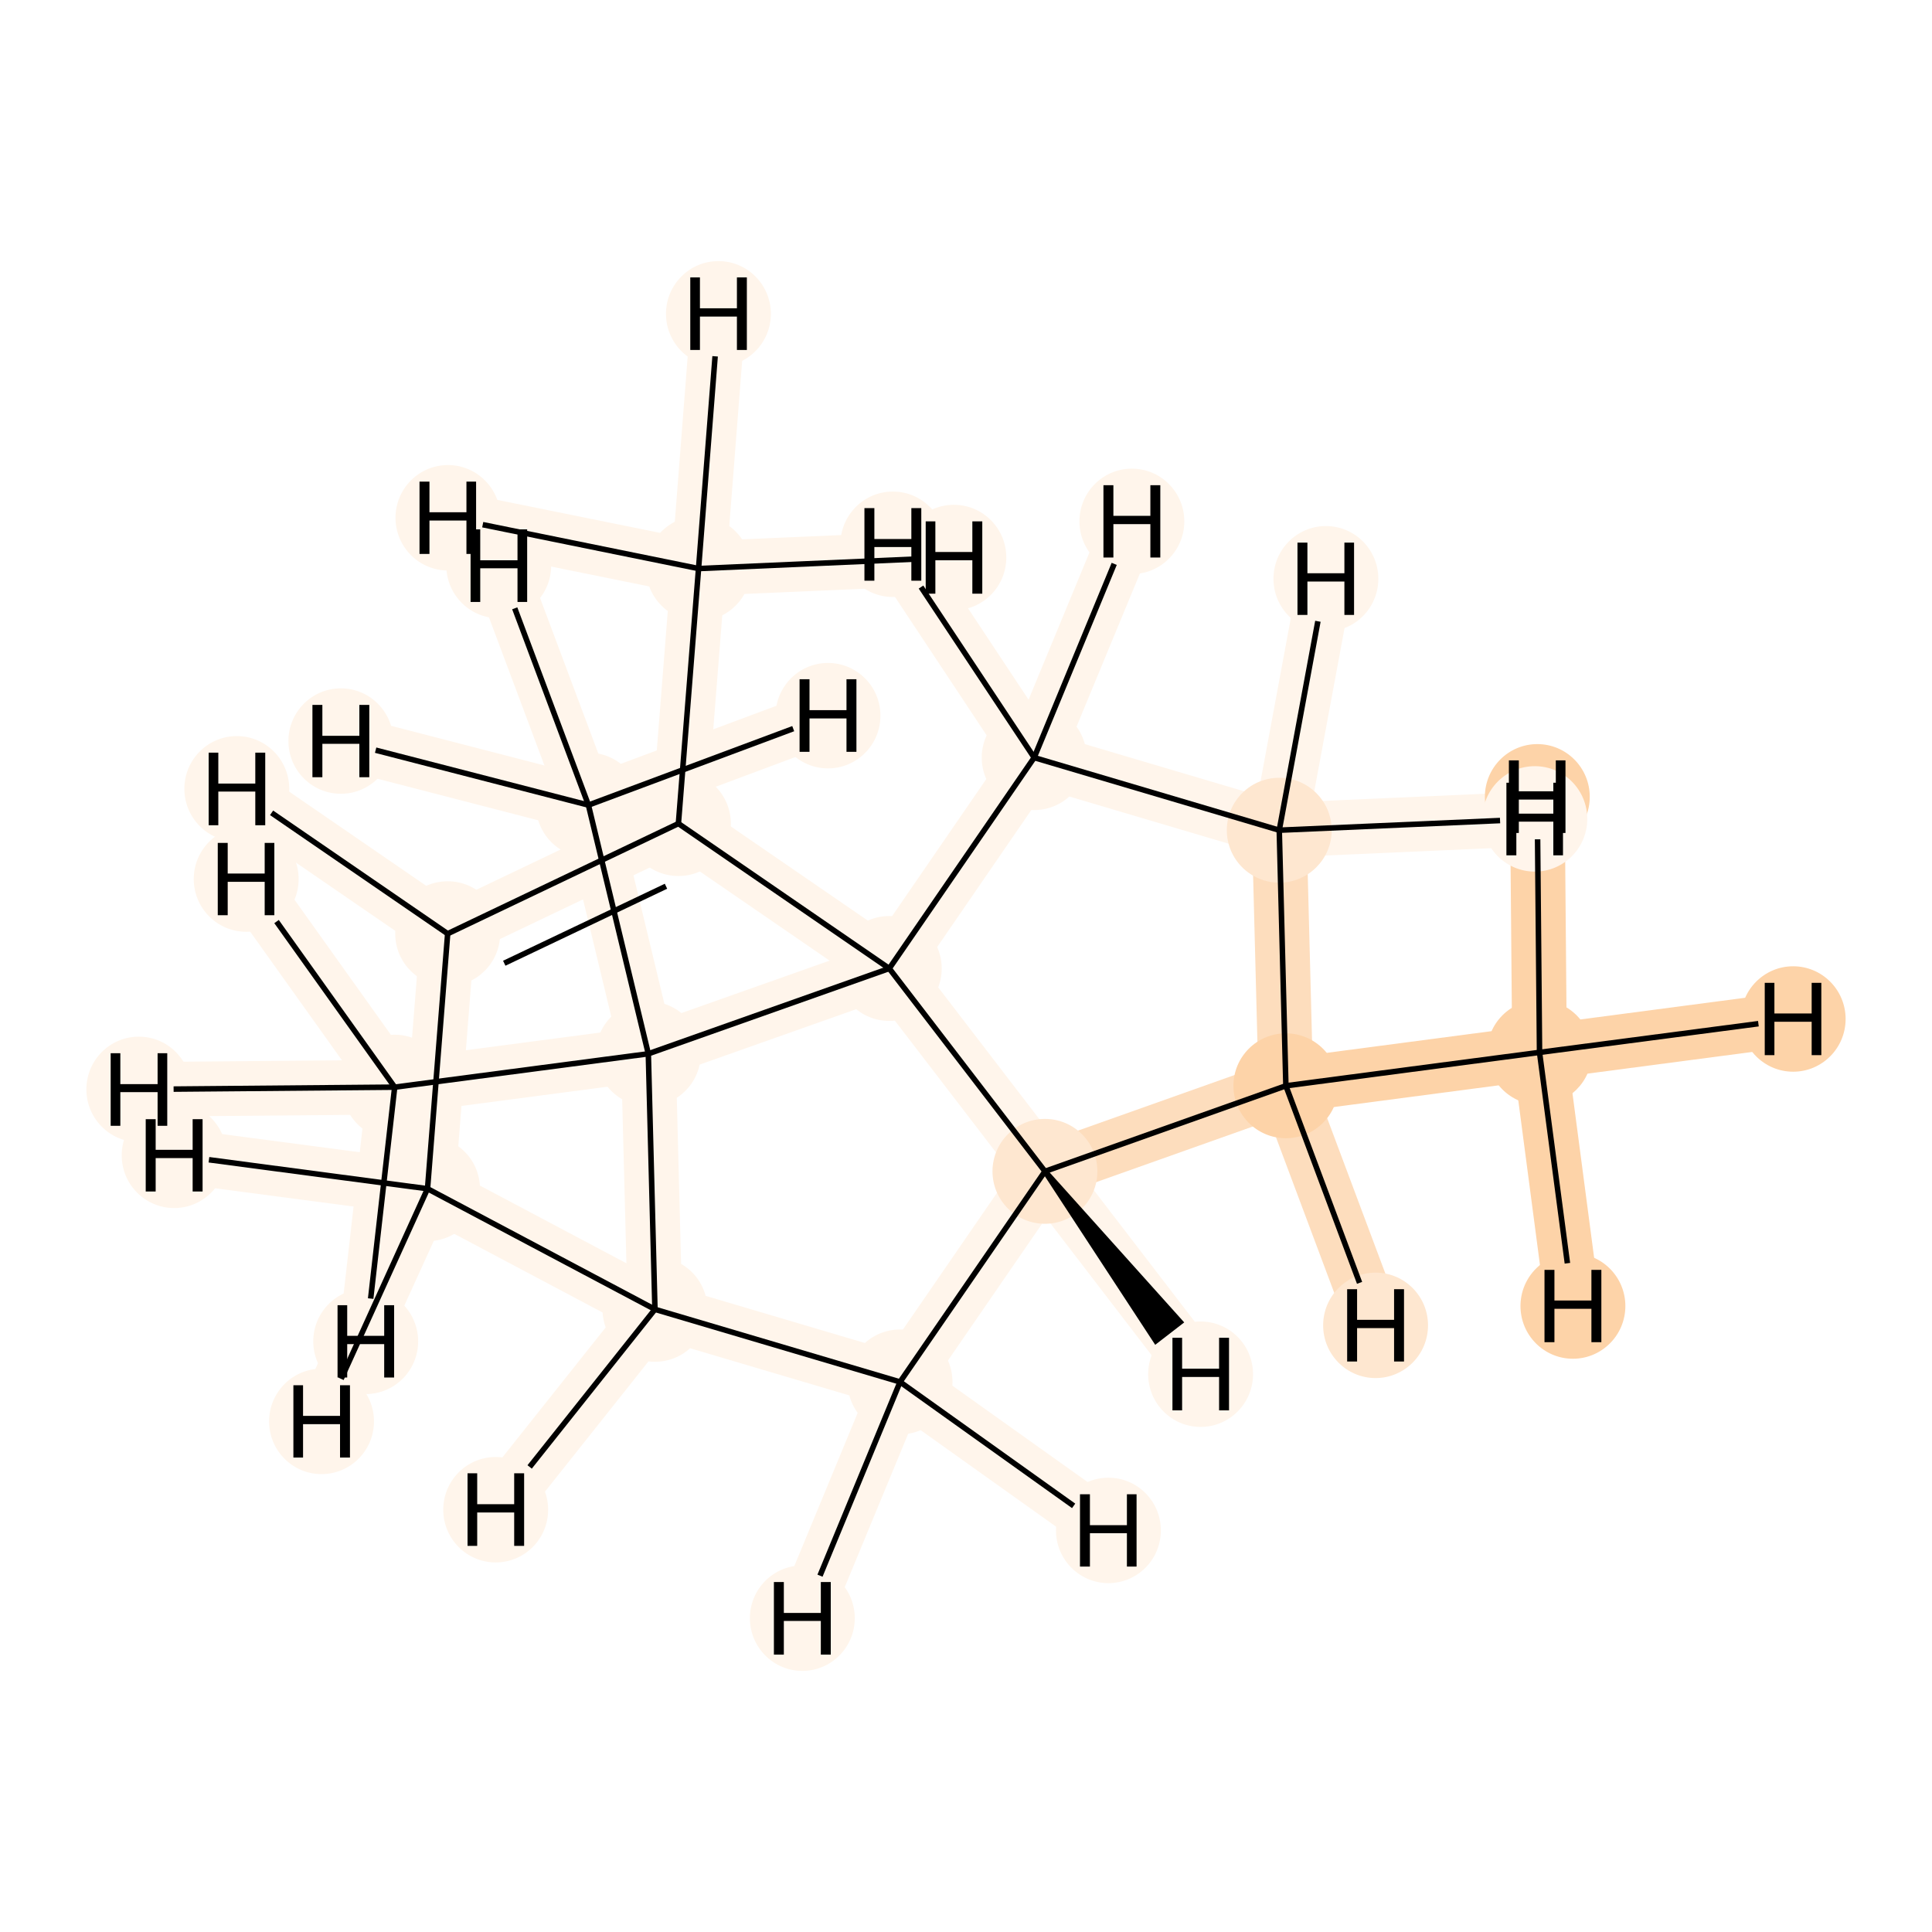 <?xml version='1.0' encoding='iso-8859-1'?>
<svg version='1.1' baseProfile='full'
              xmlns='http://www.w3.org/2000/svg'
                      xmlns:rdkit='http://www.rdkit.org/xml'
                      xmlns:xlink='http://www.w3.org/1999/xlink'
                  xml:space='preserve'
width='700px' height='700px' viewBox='0 0 700 700'>
<!-- END OF HEADER -->
<rect style='opacity:1.0;fill:#FFFFFF;stroke:none' width='700.0' height='700.0' x='0.0' y='0.0'> </rect>
<path d='M 557.8,381.3 L 465.9,393.4' style='fill:none;fill-rule:evenodd;stroke:#FDD3A8;stroke-width:19.8px;stroke-linecap:butt;stroke-linejoin:miter;stroke-opacity:1' />
<path d='M 557.8,381.3 L 649.7,369.2' style='fill:none;fill-rule:evenodd;stroke:#FDD3A8;stroke-width:19.8px;stroke-linecap:butt;stroke-linejoin:miter;stroke-opacity:1' />
<path d='M 557.8,381.3 L 569.9,473.2' style='fill:none;fill-rule:evenodd;stroke:#FDD3A8;stroke-width:19.8px;stroke-linecap:butt;stroke-linejoin:miter;stroke-opacity:1' />
<path d='M 557.8,381.3 L 557.0,288.7' style='fill:none;fill-rule:evenodd;stroke:#FDD3A8;stroke-width:19.8px;stroke-linecap:butt;stroke-linejoin:miter;stroke-opacity:1' />
<path d='M 465.9,393.4 L 463.5,300.8' style='fill:none;fill-rule:evenodd;stroke:#FDDDBD;stroke-width:19.8px;stroke-linecap:butt;stroke-linejoin:miter;stroke-opacity:1' />
<path d='M 465.9,393.4 L 378.6,424.4' style='fill:none;fill-rule:evenodd;stroke:#FDDDBD;stroke-width:19.8px;stroke-linecap:butt;stroke-linejoin:miter;stroke-opacity:1' />
<path d='M 465.9,393.4 L 498.4,480.2' style='fill:none;fill-rule:evenodd;stroke:#FDDDBD;stroke-width:19.8px;stroke-linecap:butt;stroke-linejoin:miter;stroke-opacity:1' />
<path d='M 463.5,300.8 L 374.7,274.5' style='fill:none;fill-rule:evenodd;stroke:#FFF5EB;stroke-width:19.8px;stroke-linecap:butt;stroke-linejoin:miter;stroke-opacity:1' />
<path d='M 463.5,300.8 L 480.4,209.7' style='fill:none;fill-rule:evenodd;stroke:#FFF5EB;stroke-width:19.8px;stroke-linecap:butt;stroke-linejoin:miter;stroke-opacity:1' />
<path d='M 463.5,300.8 L 556.1,296.7' style='fill:none;fill-rule:evenodd;stroke:#FFF5EB;stroke-width:19.8px;stroke-linecap:butt;stroke-linejoin:miter;stroke-opacity:1' />
<path d='M 374.7,274.5 L 322.2,350.9' style='fill:none;fill-rule:evenodd;stroke:#FFF5EB;stroke-width:19.8px;stroke-linecap:butt;stroke-linejoin:miter;stroke-opacity:1' />
<path d='M 374.7,274.5 L 323.5,197.2' style='fill:none;fill-rule:evenodd;stroke:#FFF5EB;stroke-width:19.8px;stroke-linecap:butt;stroke-linejoin:miter;stroke-opacity:1' />
<path d='M 374.7,274.5 L 410.1,188.9' style='fill:none;fill-rule:evenodd;stroke:#FFF5EB;stroke-width:19.8px;stroke-linecap:butt;stroke-linejoin:miter;stroke-opacity:1' />
<path d='M 322.2,350.9 L 378.6,424.4' style='fill:none;fill-rule:evenodd;stroke:#FFF5EB;stroke-width:19.8px;stroke-linecap:butt;stroke-linejoin:miter;stroke-opacity:1' />
<path d='M 322.2,350.9 L 245.8,298.4' style='fill:none;fill-rule:evenodd;stroke:#FFF5EB;stroke-width:19.8px;stroke-linecap:butt;stroke-linejoin:miter;stroke-opacity:1' />
<path d='M 322.2,350.9 L 234.9,381.8' style='fill:none;fill-rule:evenodd;stroke:#FFF5EB;stroke-width:19.8px;stroke-linecap:butt;stroke-linejoin:miter;stroke-opacity:1' />
<path d='M 378.6,424.4 L 326.1,500.7' style='fill:none;fill-rule:evenodd;stroke:#FFF5EB;stroke-width:19.8px;stroke-linecap:butt;stroke-linejoin:miter;stroke-opacity:1' />
<path d='M 378.6,424.4 L 435.0,497.9' style='fill:none;fill-rule:evenodd;stroke:#FFF5EB;stroke-width:19.8px;stroke-linecap:butt;stroke-linejoin:miter;stroke-opacity:1' />
<path d='M 326.1,500.7 L 237.3,474.4' style='fill:none;fill-rule:evenodd;stroke:#FFF5EB;stroke-width:19.8px;stroke-linecap:butt;stroke-linejoin:miter;stroke-opacity:1' />
<path d='M 326.1,500.7 L 401.6,554.5' style='fill:none;fill-rule:evenodd;stroke:#FFF5EB;stroke-width:19.8px;stroke-linecap:butt;stroke-linejoin:miter;stroke-opacity:1' />
<path d='M 326.1,500.7 L 290.7,586.3' style='fill:none;fill-rule:evenodd;stroke:#FFF5EB;stroke-width:19.8px;stroke-linecap:butt;stroke-linejoin:miter;stroke-opacity:1' />
<path d='M 237.3,474.4 L 234.9,381.8' style='fill:none;fill-rule:evenodd;stroke:#FFF5EB;stroke-width:19.8px;stroke-linecap:butt;stroke-linejoin:miter;stroke-opacity:1' />
<path d='M 237.3,474.4 L 154.9,430.7' style='fill:none;fill-rule:evenodd;stroke:#FFF5EB;stroke-width:19.8px;stroke-linecap:butt;stroke-linejoin:miter;stroke-opacity:1' />
<path d='M 237.3,474.4 L 179.6,547.0' style='fill:none;fill-rule:evenodd;stroke:#FFF5EB;stroke-width:19.8px;stroke-linecap:butt;stroke-linejoin:miter;stroke-opacity:1' />
<path d='M 234.9,381.8 L 143.0,393.9' style='fill:none;fill-rule:evenodd;stroke:#FFF5EB;stroke-width:19.8px;stroke-linecap:butt;stroke-linejoin:miter;stroke-opacity:1' />
<path d='M 234.9,381.8 L 213.2,291.7' style='fill:none;fill-rule:evenodd;stroke:#FFF5EB;stroke-width:19.8px;stroke-linecap:butt;stroke-linejoin:miter;stroke-opacity:1' />
<path d='M 143.0,393.9 L 50.3,394.7' style='fill:none;fill-rule:evenodd;stroke:#FFF5EB;stroke-width:19.8px;stroke-linecap:butt;stroke-linejoin:miter;stroke-opacity:1' />
<path d='M 143.0,393.9 L 89.2,318.5' style='fill:none;fill-rule:evenodd;stroke:#FFF5EB;stroke-width:19.8px;stroke-linecap:butt;stroke-linejoin:miter;stroke-opacity:1' />
<path d='M 143.0,393.9 L 132.5,486.0' style='fill:none;fill-rule:evenodd;stroke:#FFF5EB;stroke-width:19.8px;stroke-linecap:butt;stroke-linejoin:miter;stroke-opacity:1' />
<path d='M 213.2,291.7 L 180.7,204.9' style='fill:none;fill-rule:evenodd;stroke:#FFF5EB;stroke-width:19.8px;stroke-linecap:butt;stroke-linejoin:miter;stroke-opacity:1' />
<path d='M 213.2,291.7 L 123.5,268.5' style='fill:none;fill-rule:evenodd;stroke:#FFF5EB;stroke-width:19.8px;stroke-linecap:butt;stroke-linejoin:miter;stroke-opacity:1' />
<path d='M 213.2,291.7 L 300.0,259.3' style='fill:none;fill-rule:evenodd;stroke:#FFF5EB;stroke-width:19.8px;stroke-linecap:butt;stroke-linejoin:miter;stroke-opacity:1' />
<path d='M 154.9,430.7 L 162.2,338.3' style='fill:none;fill-rule:evenodd;stroke:#FFF5EB;stroke-width:19.8px;stroke-linecap:butt;stroke-linejoin:miter;stroke-opacity:1' />
<path d='M 154.9,430.7 L 63.1,418.6' style='fill:none;fill-rule:evenodd;stroke:#FFF5EB;stroke-width:19.8px;stroke-linecap:butt;stroke-linejoin:miter;stroke-opacity:1' />
<path d='M 154.9,430.7 L 116.5,515.0' style='fill:none;fill-rule:evenodd;stroke:#FFF5EB;stroke-width:19.8px;stroke-linecap:butt;stroke-linejoin:miter;stroke-opacity:1' />
<path d='M 162.2,338.3 L 245.8,298.4' style='fill:none;fill-rule:evenodd;stroke:#FFF5EB;stroke-width:19.8px;stroke-linecap:butt;stroke-linejoin:miter;stroke-opacity:1' />
<path d='M 162.2,338.3 L 85.8,285.8' style='fill:none;fill-rule:evenodd;stroke:#FFF5EB;stroke-width:19.8px;stroke-linecap:butt;stroke-linejoin:miter;stroke-opacity:1' />
<path d='M 245.8,298.4 L 253.1,206.0' style='fill:none;fill-rule:evenodd;stroke:#FFF5EB;stroke-width:19.8px;stroke-linecap:butt;stroke-linejoin:miter;stroke-opacity:1' />
<path d='M 253.1,206.0 L 260.3,113.7' style='fill:none;fill-rule:evenodd;stroke:#FFF5EB;stroke-width:19.8px;stroke-linecap:butt;stroke-linejoin:miter;stroke-opacity:1' />
<path d='M 253.1,206.0 L 162.3,187.6' style='fill:none;fill-rule:evenodd;stroke:#FFF5EB;stroke-width:19.8px;stroke-linecap:butt;stroke-linejoin:miter;stroke-opacity:1' />
<path d='M 253.1,206.0 L 345.6,202.0' style='fill:none;fill-rule:evenodd;stroke:#FFF5EB;stroke-width:19.8px;stroke-linecap:butt;stroke-linejoin:miter;stroke-opacity:1' />
<ellipse cx='557.8' cy='381.3' rx='18.5' ry='18.5'  style='fill:#FDD3A8;fill-rule:evenodd;stroke:#FDD3A8;stroke-width:1.0px;stroke-linecap:butt;stroke-linejoin:miter;stroke-opacity:1' />
<ellipse cx='465.9' cy='393.4' rx='18.5' ry='18.5'  style='fill:#FDD3A8;fill-rule:evenodd;stroke:#FDD3A8;stroke-width:1.0px;stroke-linecap:butt;stroke-linejoin:miter;stroke-opacity:1' />
<ellipse cx='463.5' cy='300.8' rx='18.5' ry='18.5'  style='fill:#FEE7D0;fill-rule:evenodd;stroke:#FEE7D0;stroke-width:1.0px;stroke-linecap:butt;stroke-linejoin:miter;stroke-opacity:1' />
<ellipse cx='374.7' cy='274.5' rx='18.5' ry='18.5'  style='fill:#FFF5EB;fill-rule:evenodd;stroke:#FFF5EB;stroke-width:1.0px;stroke-linecap:butt;stroke-linejoin:miter;stroke-opacity:1' />
<ellipse cx='322.2' cy='350.9' rx='18.5' ry='18.5'  style='fill:#FFF5EB;fill-rule:evenodd;stroke:#FFF5EB;stroke-width:1.0px;stroke-linecap:butt;stroke-linejoin:miter;stroke-opacity:1' />
<ellipse cx='378.6' cy='424.4' rx='18.5' ry='18.5'  style='fill:#FEE7D0;fill-rule:evenodd;stroke:#FEE7D0;stroke-width:1.0px;stroke-linecap:butt;stroke-linejoin:miter;stroke-opacity:1' />
<ellipse cx='326.1' cy='500.7' rx='18.5' ry='18.5'  style='fill:#FFF5EB;fill-rule:evenodd;stroke:#FFF5EB;stroke-width:1.0px;stroke-linecap:butt;stroke-linejoin:miter;stroke-opacity:1' />
<ellipse cx='237.3' cy='474.4' rx='18.5' ry='18.5'  style='fill:#FFF5EB;fill-rule:evenodd;stroke:#FFF5EB;stroke-width:1.0px;stroke-linecap:butt;stroke-linejoin:miter;stroke-opacity:1' />
<ellipse cx='234.9' cy='381.8' rx='18.5' ry='18.5'  style='fill:#FFF5EB;fill-rule:evenodd;stroke:#FFF5EB;stroke-width:1.0px;stroke-linecap:butt;stroke-linejoin:miter;stroke-opacity:1' />
<ellipse cx='143.0' cy='393.9' rx='18.5' ry='18.5'  style='fill:#FFF5EB;fill-rule:evenodd;stroke:#FFF5EB;stroke-width:1.0px;stroke-linecap:butt;stroke-linejoin:miter;stroke-opacity:1' />
<ellipse cx='213.2' cy='291.7' rx='18.5' ry='18.5'  style='fill:#FFF5EB;fill-rule:evenodd;stroke:#FFF5EB;stroke-width:1.0px;stroke-linecap:butt;stroke-linejoin:miter;stroke-opacity:1' />
<ellipse cx='154.9' cy='430.7' rx='18.5' ry='18.5'  style='fill:#FFF5EB;fill-rule:evenodd;stroke:#FFF5EB;stroke-width:1.0px;stroke-linecap:butt;stroke-linejoin:miter;stroke-opacity:1' />
<ellipse cx='162.2' cy='338.3' rx='18.5' ry='18.5'  style='fill:#FFF5EB;fill-rule:evenodd;stroke:#FFF5EB;stroke-width:1.0px;stroke-linecap:butt;stroke-linejoin:miter;stroke-opacity:1' />
<ellipse cx='245.8' cy='298.4' rx='18.5' ry='18.5'  style='fill:#FFF5EB;fill-rule:evenodd;stroke:#FFF5EB;stroke-width:1.0px;stroke-linecap:butt;stroke-linejoin:miter;stroke-opacity:1' />
<ellipse cx='253.1' cy='206.0' rx='18.5' ry='18.5'  style='fill:#FFF5EB;fill-rule:evenodd;stroke:#FFF5EB;stroke-width:1.0px;stroke-linecap:butt;stroke-linejoin:miter;stroke-opacity:1' />
<ellipse cx='649.7' cy='369.2' rx='18.5' ry='18.6'  style='fill:#FDD3A8;fill-rule:evenodd;stroke:#FDD3A8;stroke-width:1.0px;stroke-linecap:butt;stroke-linejoin:miter;stroke-opacity:1' />
<ellipse cx='569.9' cy='473.2' rx='18.5' ry='18.6'  style='fill:#FDD3A8;fill-rule:evenodd;stroke:#FDD3A8;stroke-width:1.0px;stroke-linecap:butt;stroke-linejoin:miter;stroke-opacity:1' />
<ellipse cx='557.0' cy='288.7' rx='18.5' ry='18.6'  style='fill:#FDD3A8;fill-rule:evenodd;stroke:#FDD3A8;stroke-width:1.0px;stroke-linecap:butt;stroke-linejoin:miter;stroke-opacity:1' />
<ellipse cx='498.4' cy='480.2' rx='18.5' ry='18.6'  style='fill:#FEE7D0;fill-rule:evenodd;stroke:#FEE7D0;stroke-width:1.0px;stroke-linecap:butt;stroke-linejoin:miter;stroke-opacity:1' />
<ellipse cx='480.4' cy='209.7' rx='18.5' ry='18.6'  style='fill:#FFF5EB;fill-rule:evenodd;stroke:#FFF5EB;stroke-width:1.0px;stroke-linecap:butt;stroke-linejoin:miter;stroke-opacity:1' />
<ellipse cx='556.1' cy='296.7' rx='18.5' ry='18.6'  style='fill:#FFF5EB;fill-rule:evenodd;stroke:#FFF5EB;stroke-width:1.0px;stroke-linecap:butt;stroke-linejoin:miter;stroke-opacity:1' />
<ellipse cx='323.5' cy='197.2' rx='18.5' ry='18.6'  style='fill:#FFF5EB;fill-rule:evenodd;stroke:#FFF5EB;stroke-width:1.0px;stroke-linecap:butt;stroke-linejoin:miter;stroke-opacity:1' />
<ellipse cx='410.1' cy='188.9' rx='18.5' ry='18.6'  style='fill:#FFF5EB;fill-rule:evenodd;stroke:#FFF5EB;stroke-width:1.0px;stroke-linecap:butt;stroke-linejoin:miter;stroke-opacity:1' />
<ellipse cx='435.0' cy='497.9' rx='18.5' ry='18.6'  style='fill:#FFF5EB;fill-rule:evenodd;stroke:#FFF5EB;stroke-width:1.0px;stroke-linecap:butt;stroke-linejoin:miter;stroke-opacity:1' />
<ellipse cx='401.6' cy='554.5' rx='18.5' ry='18.6'  style='fill:#FFF5EB;fill-rule:evenodd;stroke:#FFF5EB;stroke-width:1.0px;stroke-linecap:butt;stroke-linejoin:miter;stroke-opacity:1' />
<ellipse cx='290.7' cy='586.3' rx='18.5' ry='18.6'  style='fill:#FFF5EB;fill-rule:evenodd;stroke:#FFF5EB;stroke-width:1.0px;stroke-linecap:butt;stroke-linejoin:miter;stroke-opacity:1' />
<ellipse cx='179.6' cy='547.0' rx='18.5' ry='18.6'  style='fill:#FFF5EB;fill-rule:evenodd;stroke:#FFF5EB;stroke-width:1.0px;stroke-linecap:butt;stroke-linejoin:miter;stroke-opacity:1' />
<ellipse cx='50.3' cy='394.7' rx='18.5' ry='18.6'  style='fill:#FFF5EB;fill-rule:evenodd;stroke:#FFF5EB;stroke-width:1.0px;stroke-linecap:butt;stroke-linejoin:miter;stroke-opacity:1' />
<ellipse cx='89.2' cy='318.5' rx='18.5' ry='18.6'  style='fill:#FFF5EB;fill-rule:evenodd;stroke:#FFF5EB;stroke-width:1.0px;stroke-linecap:butt;stroke-linejoin:miter;stroke-opacity:1' />
<ellipse cx='132.5' cy='486.0' rx='18.5' ry='18.6'  style='fill:#FFF5EB;fill-rule:evenodd;stroke:#FFF5EB;stroke-width:1.0px;stroke-linecap:butt;stroke-linejoin:miter;stroke-opacity:1' />
<ellipse cx='180.7' cy='204.9' rx='18.5' ry='18.6'  style='fill:#FFF5EB;fill-rule:evenodd;stroke:#FFF5EB;stroke-width:1.0px;stroke-linecap:butt;stroke-linejoin:miter;stroke-opacity:1' />
<ellipse cx='123.5' cy='268.5' rx='18.5' ry='18.6'  style='fill:#FFF5EB;fill-rule:evenodd;stroke:#FFF5EB;stroke-width:1.0px;stroke-linecap:butt;stroke-linejoin:miter;stroke-opacity:1' />
<ellipse cx='300.0' cy='259.3' rx='18.5' ry='18.6'  style='fill:#FFF5EB;fill-rule:evenodd;stroke:#FFF5EB;stroke-width:1.0px;stroke-linecap:butt;stroke-linejoin:miter;stroke-opacity:1' />
<ellipse cx='63.1' cy='418.6' rx='18.5' ry='18.6'  style='fill:#FFF5EB;fill-rule:evenodd;stroke:#FFF5EB;stroke-width:1.0px;stroke-linecap:butt;stroke-linejoin:miter;stroke-opacity:1' />
<ellipse cx='116.5' cy='515.0' rx='18.5' ry='18.6'  style='fill:#FFF5EB;fill-rule:evenodd;stroke:#FFF5EB;stroke-width:1.0px;stroke-linecap:butt;stroke-linejoin:miter;stroke-opacity:1' />
<ellipse cx='85.8' cy='285.8' rx='18.5' ry='18.6'  style='fill:#FFF5EB;fill-rule:evenodd;stroke:#FFF5EB;stroke-width:1.0px;stroke-linecap:butt;stroke-linejoin:miter;stroke-opacity:1' />
<ellipse cx='260.3' cy='113.7' rx='18.5' ry='18.6'  style='fill:#FFF5EB;fill-rule:evenodd;stroke:#FFF5EB;stroke-width:1.0px;stroke-linecap:butt;stroke-linejoin:miter;stroke-opacity:1' />
<ellipse cx='162.3' cy='187.6' rx='18.5' ry='18.6'  style='fill:#FFF5EB;fill-rule:evenodd;stroke:#FFF5EB;stroke-width:1.0px;stroke-linecap:butt;stroke-linejoin:miter;stroke-opacity:1' />
<ellipse cx='345.6' cy='202.0' rx='18.5' ry='18.6'  style='fill:#FFF5EB;fill-rule:evenodd;stroke:#FFF5EB;stroke-width:1.0px;stroke-linecap:butt;stroke-linejoin:miter;stroke-opacity:1' />
<path class='bond-0 atom-0 atom-1' d='M 557.8,381.3 L 465.9,393.4' style='fill:none;fill-rule:evenodd;stroke:#000000;stroke-width:2.0px;stroke-linecap:butt;stroke-linejoin:miter;stroke-opacity:1' />
<path class='bond-17 atom-0 atom-15' d='M 557.8,381.3 L 637.1,370.9' style='fill:none;fill-rule:evenodd;stroke:#000000;stroke-width:2.0px;stroke-linecap:butt;stroke-linejoin:miter;stroke-opacity:1' />
<path class='bond-18 atom-0 atom-16' d='M 557.8,381.3 L 567.9,457.7' style='fill:none;fill-rule:evenodd;stroke:#000000;stroke-width:2.0px;stroke-linecap:butt;stroke-linejoin:miter;stroke-opacity:1' />
<path class='bond-19 atom-0 atom-17' d='M 557.8,381.3 L 557.1,304.1' style='fill:none;fill-rule:evenodd;stroke:#000000;stroke-width:2.0px;stroke-linecap:butt;stroke-linejoin:miter;stroke-opacity:1' />
<path class='bond-1 atom-1 atom-2' d='M 465.9,393.4 L 463.5,300.8' style='fill:none;fill-rule:evenodd;stroke:#000000;stroke-width:2.0px;stroke-linecap:butt;stroke-linejoin:miter;stroke-opacity:1' />
<path class='bond-14 atom-5 atom-1' d='M 378.6,424.4 L 465.9,393.4' style='fill:none;fill-rule:evenodd;stroke:#000000;stroke-width:2.0px;stroke-linecap:butt;stroke-linejoin:miter;stroke-opacity:1' />
<path class='bond-20 atom-1 atom-18' d='M 465.9,393.4 L 492.6,464.8' style='fill:none;fill-rule:evenodd;stroke:#000000;stroke-width:2.0px;stroke-linecap:butt;stroke-linejoin:miter;stroke-opacity:1' />
<path class='bond-2 atom-2 atom-3' d='M 463.5,300.8 L 374.7,274.5' style='fill:none;fill-rule:evenodd;stroke:#000000;stroke-width:2.0px;stroke-linecap:butt;stroke-linejoin:miter;stroke-opacity:1' />
<path class='bond-21 atom-2 atom-19' d='M 463.5,300.8 L 477.5,225.1' style='fill:none;fill-rule:evenodd;stroke:#000000;stroke-width:2.0px;stroke-linecap:butt;stroke-linejoin:miter;stroke-opacity:1' />
<path class='bond-22 atom-2 atom-20' d='M 463.5,300.8 L 543.5,297.3' style='fill:none;fill-rule:evenodd;stroke:#000000;stroke-width:2.0px;stroke-linecap:butt;stroke-linejoin:miter;stroke-opacity:1' />
<path class='bond-3 atom-3 atom-4' d='M 374.7,274.5 L 322.2,350.9' style='fill:none;fill-rule:evenodd;stroke:#000000;stroke-width:2.0px;stroke-linecap:butt;stroke-linejoin:miter;stroke-opacity:1' />
<path class='bond-23 atom-3 atom-21' d='M 374.7,274.5 L 333.7,212.7' style='fill:none;fill-rule:evenodd;stroke:#000000;stroke-width:2.0px;stroke-linecap:butt;stroke-linejoin:miter;stroke-opacity:1' />
<path class='bond-24 atom-3 atom-22' d='M 374.7,274.5 L 403.7,204.3' style='fill:none;fill-rule:evenodd;stroke:#000000;stroke-width:2.0px;stroke-linecap:butt;stroke-linejoin:miter;stroke-opacity:1' />
<path class='bond-4 atom-4 atom-5' d='M 322.2,350.9 L 378.6,424.4' style='fill:none;fill-rule:evenodd;stroke:#000000;stroke-width:2.0px;stroke-linecap:butt;stroke-linejoin:miter;stroke-opacity:1' />
<path class='bond-15 atom-13 atom-4' d='M 245.8,298.4 L 322.2,350.9' style='fill:none;fill-rule:evenodd;stroke:#000000;stroke-width:2.0px;stroke-linecap:butt;stroke-linejoin:miter;stroke-opacity:1' />
<path class='bond-16 atom-8 atom-4' d='M 234.9,381.8 L 322.2,350.9' style='fill:none;fill-rule:evenodd;stroke:#000000;stroke-width:2.0px;stroke-linecap:butt;stroke-linejoin:miter;stroke-opacity:1' />
<path class='bond-5 atom-5 atom-6' d='M 378.6,424.4 L 326.1,500.7' style='fill:none;fill-rule:evenodd;stroke:#000000;stroke-width:2.0px;stroke-linecap:butt;stroke-linejoin:miter;stroke-opacity:1' />
<path class='bond-25 atom-5 atom-23' d='M 378.6,424.4 L 418.8,485.8 L 427.6,479.0 Z' style='fill:#000000;fill-rule:evenodd;fill-opacity:1;stroke:#000000;stroke-width:2.0px;stroke-linecap:butt;stroke-linejoin:miter;stroke-opacity:1;' />
<path class='bond-6 atom-6 atom-7' d='M 326.1,500.7 L 237.3,474.4' style='fill:none;fill-rule:evenodd;stroke:#000000;stroke-width:2.0px;stroke-linecap:butt;stroke-linejoin:miter;stroke-opacity:1' />
<path class='bond-26 atom-6 atom-24' d='M 326.1,500.7 L 389.0,545.6' style='fill:none;fill-rule:evenodd;stroke:#000000;stroke-width:2.0px;stroke-linecap:butt;stroke-linejoin:miter;stroke-opacity:1' />
<path class='bond-27 atom-6 atom-25' d='M 326.1,500.7 L 297.1,570.9' style='fill:none;fill-rule:evenodd;stroke:#000000;stroke-width:2.0px;stroke-linecap:butt;stroke-linejoin:miter;stroke-opacity:1' />
<path class='bond-7 atom-7 atom-8' d='M 237.3,474.4 L 234.9,381.8' style='fill:none;fill-rule:evenodd;stroke:#000000;stroke-width:2.0px;stroke-linecap:butt;stroke-linejoin:miter;stroke-opacity:1' />
<path class='bond-10 atom-7 atom-11' d='M 237.3,474.4 L 154.9,430.7' style='fill:none;fill-rule:evenodd;stroke:#000000;stroke-width:2.0px;stroke-linecap:butt;stroke-linejoin:miter;stroke-opacity:1' />
<path class='bond-28 atom-7 atom-26' d='M 237.3,474.4 L 191.9,531.5' style='fill:none;fill-rule:evenodd;stroke:#000000;stroke-width:2.0px;stroke-linecap:butt;stroke-linejoin:miter;stroke-opacity:1' />
<path class='bond-8 atom-8 atom-9' d='M 234.9,381.8 L 143.0,393.9' style='fill:none;fill-rule:evenodd;stroke:#000000;stroke-width:2.0px;stroke-linecap:butt;stroke-linejoin:miter;stroke-opacity:1' />
<path class='bond-9 atom-8 atom-10' d='M 234.9,381.8 L 213.2,291.7' style='fill:none;fill-rule:evenodd;stroke:#000000;stroke-width:2.0px;stroke-linecap:butt;stroke-linejoin:miter;stroke-opacity:1' />
<path class='bond-29 atom-9 atom-27' d='M 143.0,393.9 L 62.9,394.6' style='fill:none;fill-rule:evenodd;stroke:#000000;stroke-width:2.0px;stroke-linecap:butt;stroke-linejoin:miter;stroke-opacity:1' />
<path class='bond-30 atom-9 atom-28' d='M 143.0,393.9 L 100.2,333.9' style='fill:none;fill-rule:evenodd;stroke:#000000;stroke-width:2.0px;stroke-linecap:butt;stroke-linejoin:miter;stroke-opacity:1' />
<path class='bond-31 atom-9 atom-29' d='M 143.0,393.9 L 134.3,470.5' style='fill:none;fill-rule:evenodd;stroke:#000000;stroke-width:2.0px;stroke-linecap:butt;stroke-linejoin:miter;stroke-opacity:1' />
<path class='bond-32 atom-10 atom-30' d='M 213.2,291.7 L 186.5,220.4' style='fill:none;fill-rule:evenodd;stroke:#000000;stroke-width:2.0px;stroke-linecap:butt;stroke-linejoin:miter;stroke-opacity:1' />
<path class='bond-33 atom-10 atom-31' d='M 213.2,291.7 L 136.1,271.8' style='fill:none;fill-rule:evenodd;stroke:#000000;stroke-width:2.0px;stroke-linecap:butt;stroke-linejoin:miter;stroke-opacity:1' />
<path class='bond-34 atom-10 atom-32' d='M 213.2,291.7 L 287.4,264.0' style='fill:none;fill-rule:evenodd;stroke:#000000;stroke-width:2.0px;stroke-linecap:butt;stroke-linejoin:miter;stroke-opacity:1' />
<path class='bond-11 atom-11 atom-12' d='M 154.9,430.7 L 162.2,338.3' style='fill:none;fill-rule:evenodd;stroke:#000000;stroke-width:2.0px;stroke-linecap:butt;stroke-linejoin:miter;stroke-opacity:1' />
<path class='bond-35 atom-11 atom-33' d='M 154.9,430.7 L 75.7,420.2' style='fill:none;fill-rule:evenodd;stroke:#000000;stroke-width:2.0px;stroke-linecap:butt;stroke-linejoin:miter;stroke-opacity:1' />
<path class='bond-36 atom-11 atom-34' d='M 154.9,430.7 L 123.6,499.6' style='fill:none;fill-rule:evenodd;stroke:#000000;stroke-width:2.0px;stroke-linecap:butt;stroke-linejoin:miter;stroke-opacity:1' />
<path class='bond-12 atom-12 atom-13' d='M 162.2,338.3 L 245.8,298.4' style='fill:none;fill-rule:evenodd;stroke:#000000;stroke-width:2.0px;stroke-linecap:butt;stroke-linejoin:miter;stroke-opacity:1' />
<path class='bond-12 atom-12 atom-13' d='M 182.7,349.0 L 241.3,321.1' style='fill:none;fill-rule:evenodd;stroke:#000000;stroke-width:2.0px;stroke-linecap:butt;stroke-linejoin:miter;stroke-opacity:1' />
<path class='bond-37 atom-12 atom-35' d='M 162.2,338.3 L 98.4,294.5' style='fill:none;fill-rule:evenodd;stroke:#000000;stroke-width:2.0px;stroke-linecap:butt;stroke-linejoin:miter;stroke-opacity:1' />
<path class='bond-13 atom-13 atom-14' d='M 245.8,298.4 L 253.1,206.0' style='fill:none;fill-rule:evenodd;stroke:#000000;stroke-width:2.0px;stroke-linecap:butt;stroke-linejoin:miter;stroke-opacity:1' />
<path class='bond-38 atom-14 atom-36' d='M 253.1,206.0 L 259.1,129.1' style='fill:none;fill-rule:evenodd;stroke:#000000;stroke-width:2.0px;stroke-linecap:butt;stroke-linejoin:miter;stroke-opacity:1' />
<path class='bond-39 atom-14 atom-37' d='M 253.1,206.0 L 174.9,190.1' style='fill:none;fill-rule:evenodd;stroke:#000000;stroke-width:2.0px;stroke-linecap:butt;stroke-linejoin:miter;stroke-opacity:1' />
<path class='bond-40 atom-14 atom-38' d='M 253.1,206.0 L 333.1,202.5' style='fill:none;fill-rule:evenodd;stroke:#000000;stroke-width:2.0px;stroke-linecap:butt;stroke-linejoin:miter;stroke-opacity:1' />
<path  class='atom-15' d='M 639.4 356.1
L 642.9 356.1
L 642.9 367.2
L 656.4 367.2
L 656.4 356.1
L 659.9 356.1
L 659.9 382.3
L 656.4 382.3
L 656.4 370.2
L 642.9 370.2
L 642.9 382.3
L 639.4 382.3
L 639.4 356.1
' fill='#000000'/>
<path  class='atom-16' d='M 559.6 460.1
L 563.2 460.1
L 563.2 471.2
L 576.6 471.2
L 576.6 460.1
L 580.2 460.1
L 580.2 486.3
L 576.6 486.3
L 576.6 474.2
L 563.2 474.2
L 563.2 486.3
L 559.6 486.3
L 559.6 460.1
' fill='#000000'/>
<path  class='atom-17' d='M 546.7 275.5
L 550.3 275.5
L 550.3 286.7
L 563.7 286.7
L 563.7 275.5
L 567.2 275.5
L 567.2 301.8
L 563.7 301.8
L 563.7 289.7
L 550.3 289.7
L 550.3 301.8
L 546.7 301.8
L 546.7 275.5
' fill='#000000'/>
<path  class='atom-18' d='M 488.1 467.1
L 491.7 467.1
L 491.7 478.2
L 505.1 478.2
L 505.1 467.1
L 508.7 467.1
L 508.7 493.3
L 505.1 493.3
L 505.1 481.2
L 491.7 481.2
L 491.7 493.3
L 488.1 493.3
L 488.1 467.1
' fill='#000000'/>
<path  class='atom-19' d='M 470.1 196.6
L 473.7 196.6
L 473.7 207.7
L 487.1 207.7
L 487.1 196.6
L 490.6 196.6
L 490.6 222.8
L 487.1 222.8
L 487.1 210.7
L 473.7 210.7
L 473.7 222.8
L 470.1 222.8
L 470.1 196.6
' fill='#000000'/>
<path  class='atom-20' d='M 545.8 283.6
L 549.4 283.6
L 549.4 294.8
L 562.8 294.8
L 562.8 283.6
L 566.3 283.6
L 566.3 309.9
L 562.8 309.9
L 562.8 297.7
L 549.4 297.7
L 549.4 309.9
L 545.8 309.9
L 545.8 283.6
' fill='#000000'/>
<path  class='atom-21' d='M 313.2 184.1
L 316.8 184.1
L 316.8 195.3
L 330.2 195.3
L 330.2 184.1
L 333.8 184.1
L 333.8 210.4
L 330.2 210.4
L 330.2 198.2
L 316.8 198.2
L 316.8 210.4
L 313.2 210.4
L 313.2 184.1
' fill='#000000'/>
<path  class='atom-22' d='M 399.8 175.8
L 403.4 175.8
L 403.4 186.9
L 416.8 186.9
L 416.8 175.8
L 420.4 175.8
L 420.4 202.0
L 416.8 202.0
L 416.8 189.9
L 403.4 189.9
L 403.4 202.0
L 399.8 202.0
L 399.8 175.8
' fill='#000000'/>
<path  class='atom-23' d='M 424.8 484.7
L 428.3 484.7
L 428.3 495.9
L 441.7 495.9
L 441.7 484.7
L 445.3 484.7
L 445.3 511.0
L 441.7 511.0
L 441.7 498.9
L 428.3 498.9
L 428.3 511.0
L 424.8 511.0
L 424.8 484.7
' fill='#000000'/>
<path  class='atom-24' d='M 391.3 541.4
L 394.9 541.4
L 394.9 552.6
L 408.3 552.6
L 408.3 541.4
L 411.8 541.4
L 411.8 567.6
L 408.3 567.6
L 408.3 555.5
L 394.9 555.5
L 394.9 567.6
L 391.3 567.6
L 391.3 541.4
' fill='#000000'/>
<path  class='atom-25' d='M 280.4 573.2
L 284.0 573.2
L 284.0 584.4
L 297.4 584.4
L 297.4 573.2
L 301.0 573.2
L 301.0 599.5
L 297.4 599.5
L 297.4 587.3
L 284.0 587.3
L 284.0 599.5
L 280.4 599.5
L 280.4 573.2
' fill='#000000'/>
<path  class='atom-26' d='M 169.4 533.8
L 172.9 533.8
L 172.9 545.0
L 186.3 545.0
L 186.3 533.8
L 189.9 533.8
L 189.9 560.1
L 186.3 560.1
L 186.3 548.0
L 172.9 548.0
L 172.9 560.1
L 169.4 560.1
L 169.4 533.8
' fill='#000000'/>
<path  class='atom-27' d='M 40.1 381.6
L 43.6 381.6
L 43.6 392.8
L 57.1 392.8
L 57.1 381.6
L 60.6 381.6
L 60.6 407.9
L 57.1 407.9
L 57.1 395.7
L 43.6 395.7
L 43.6 407.9
L 40.1 407.9
L 40.1 381.6
' fill='#000000'/>
<path  class='atom-28' d='M 78.9 305.4
L 82.5 305.4
L 82.5 316.5
L 95.9 316.5
L 95.9 305.4
L 99.4 305.4
L 99.4 331.6
L 95.9 331.6
L 95.9 319.5
L 82.5 319.5
L 82.5 331.6
L 78.9 331.6
L 78.9 305.4
' fill='#000000'/>
<path  class='atom-29' d='M 122.3 472.9
L 125.8 472.9
L 125.8 484.0
L 139.2 484.0
L 139.2 472.9
L 142.8 472.9
L 142.8 499.1
L 139.2 499.1
L 139.2 487.0
L 125.8 487.0
L 125.8 499.1
L 122.3 499.1
L 122.3 472.9
' fill='#000000'/>
<path  class='atom-30' d='M 170.5 191.8
L 174.0 191.8
L 174.0 203.0
L 187.5 203.0
L 187.5 191.8
L 191.0 191.8
L 191.0 218.1
L 187.5 218.1
L 187.5 205.9
L 174.0 205.9
L 174.0 218.1
L 170.5 218.1
L 170.5 191.8
' fill='#000000'/>
<path  class='atom-31' d='M 113.2 255.4
L 116.8 255.4
L 116.8 266.6
L 130.2 266.6
L 130.2 255.4
L 133.8 255.4
L 133.8 281.6
L 130.2 281.6
L 130.2 269.5
L 116.8 269.5
L 116.8 281.6
L 113.2 281.6
L 113.2 255.4
' fill='#000000'/>
<path  class='atom-32' d='M 289.7 246.1
L 293.3 246.1
L 293.3 257.3
L 306.7 257.3
L 306.7 246.1
L 310.3 246.1
L 310.3 272.4
L 306.7 272.4
L 306.7 260.3
L 293.3 260.3
L 293.3 272.4
L 289.7 272.4
L 289.7 246.1
' fill='#000000'/>
<path  class='atom-33' d='M 52.8 405.5
L 56.4 405.5
L 56.4 416.6
L 69.8 416.6
L 69.8 405.5
L 73.4 405.5
L 73.4 431.7
L 69.8 431.7
L 69.8 419.6
L 56.4 419.6
L 56.4 431.7
L 52.8 431.7
L 52.8 405.5
' fill='#000000'/>
<path  class='atom-34' d='M 106.3 501.9
L 109.8 501.9
L 109.8 513.0
L 123.2 513.0
L 123.2 501.9
L 126.8 501.9
L 126.8 528.1
L 123.2 528.1
L 123.2 516.0
L 109.8 516.0
L 109.8 528.1
L 106.3 528.1
L 106.3 501.9
' fill='#000000'/>
<path  class='atom-35' d='M 75.6 272.7
L 79.1 272.7
L 79.1 283.9
L 92.5 283.9
L 92.5 272.7
L 96.1 272.7
L 96.1 299.0
L 92.5 299.0
L 92.5 286.8
L 79.1 286.8
L 79.1 299.0
L 75.6 299.0
L 75.6 272.7
' fill='#000000'/>
<path  class='atom-36' d='M 250.1 100.5
L 253.6 100.5
L 253.6 111.7
L 267.0 111.7
L 267.0 100.5
L 270.6 100.5
L 270.6 126.8
L 267.0 126.8
L 267.0 114.7
L 253.6 114.7
L 253.6 126.8
L 250.1 126.8
L 250.1 100.5
' fill='#000000'/>
<path  class='atom-37' d='M 152.0 174.5
L 155.6 174.5
L 155.6 185.6
L 169.0 185.6
L 169.0 174.5
L 172.5 174.5
L 172.5 200.7
L 169.0 200.7
L 169.0 188.6
L 155.6 188.6
L 155.6 200.7
L 152.0 200.7
L 152.0 174.5
' fill='#000000'/>
<path  class='atom-38' d='M 335.4 188.9
L 338.9 188.9
L 338.9 200.0
L 352.3 200.0
L 352.3 188.9
L 355.9 188.9
L 355.9 215.1
L 352.3 215.1
L 352.3 203.0
L 338.9 203.0
L 338.9 215.1
L 335.4 215.1
L 335.4 188.9
' fill='#000000'/>
</svg>
